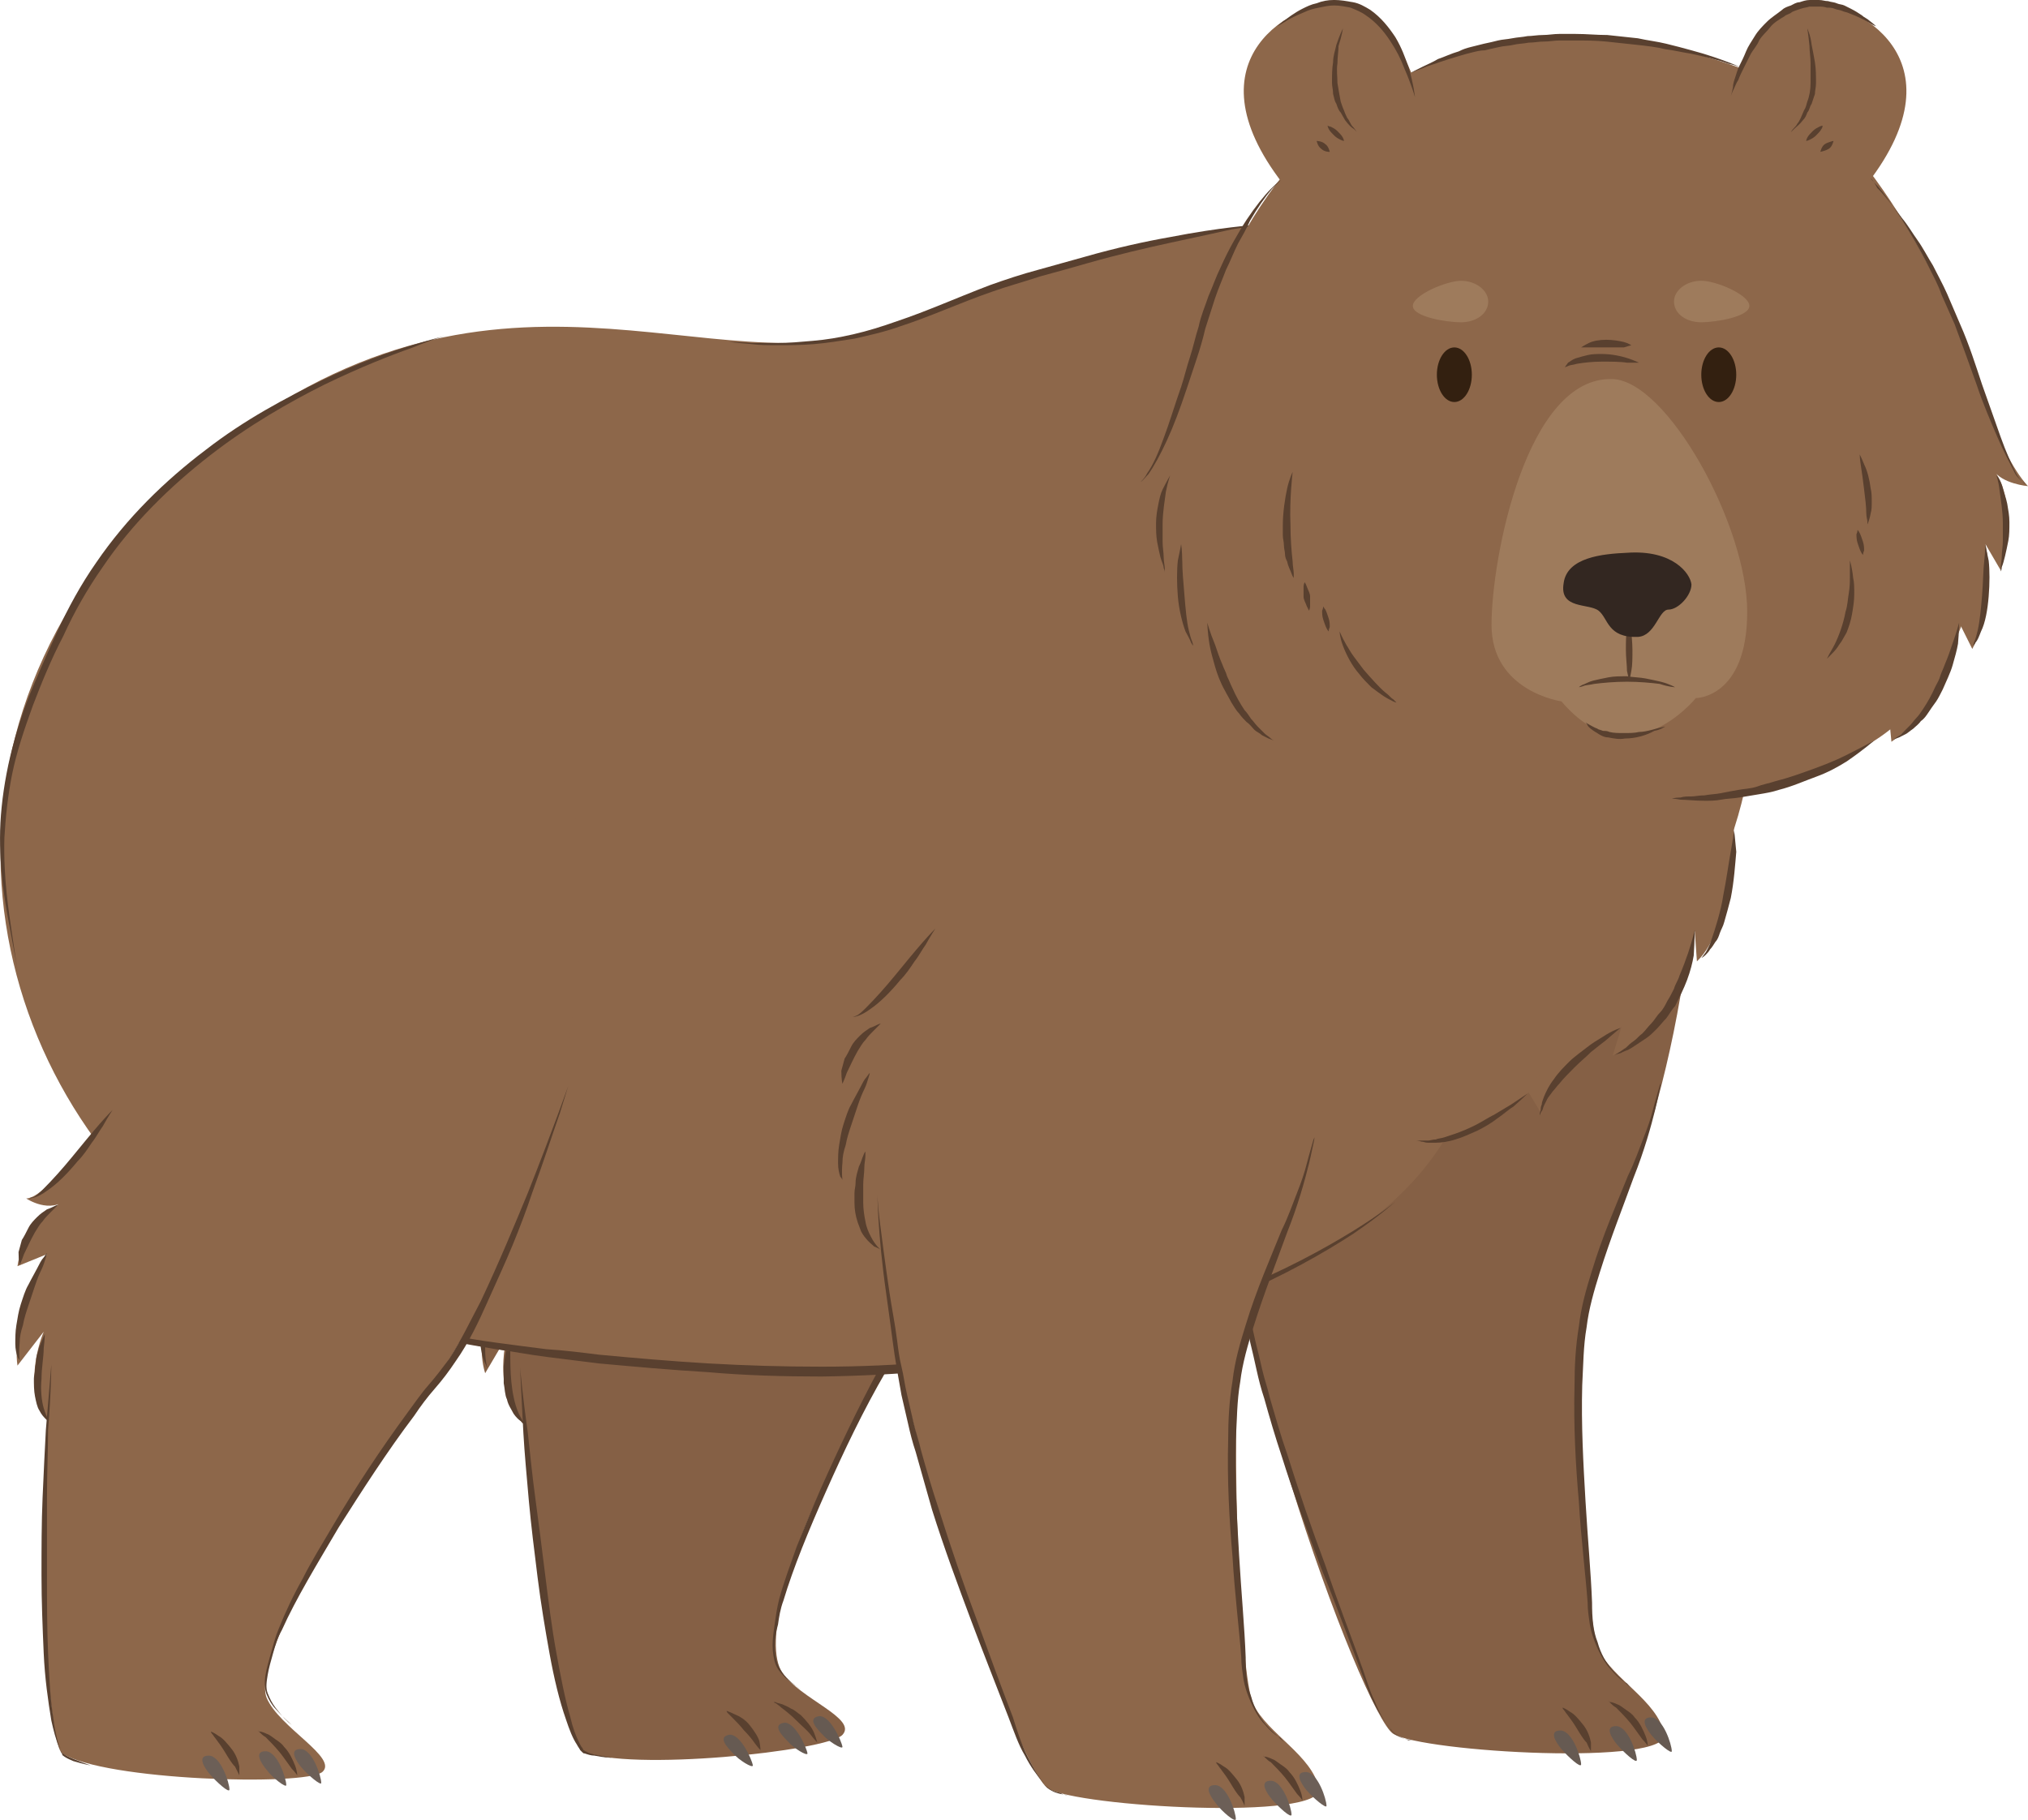 <svg version="1.1" xmlns="http://www.w3.org/2000/svg" xmlns:xlink="http://www.w3.org/1999/xlink" width="87.912" height="78.905" viewBox="0,0,87.912,78.905"><g transform="translate(-196.044,-140.547)"><g data-paper-data="{&quot;isPaintingLayer&quot;:true}" fill-rule="nonzero" stroke="none" stroke-width="1" stroke-linecap="butt" stroke-linejoin="miter" stroke-miterlimit="10" stroke-dasharray="" stroke-dashoffset="0" style="mix-blend-mode: normal"><g><path d="M238.911,180.051c0,0 1.042,10.136 -5.589,21.836c-3.316,5.826 -4.168,10.042 -3.363,11.178c0.758,1.137 3.268,1.989 2.605,2.7c-0.663,0.71 -9.284,1.61 -11.273,0.71c-0.805,-0.379 -3.126,-13.073 -2.51,-18.662c0.616,-5.589 1.516,-7.437 1.089,-11.51c-0.426,-4.074 -2.984,-10.989 -1.516,-14.163c1.468,-3.174 5.731,-8.384 12.978,-5.589c7.247,2.795 7.721,10.752 7.579,13.499z" fill="#856045"/><path d="M228.774,216.144c-0.095,-0.142 -0.284,-0.379 -0.474,-0.568c-0.189,-0.237 -0.379,-0.426 -0.521,-0.568c-0.095,-0.095 -0.142,-0.142 -0.189,-0.189c-0.047,-0.047 -0.047,-0.095 -0.047,-0.095c0,0 0.142,0.047 0.332,0.142c0.237,0.095 0.474,0.237 0.663,0.474c0.189,0.237 0.379,0.521 0.426,0.71c0.047,0.237 0.047,0.379 0.047,0.379c0,0 -0.095,-0.095 -0.237,-0.284z" fill="#59402f"/><path d="M231.19,215.765c-0.142,-0.189 -0.379,-0.379 -0.616,-0.616c-0.237,-0.237 -0.474,-0.426 -0.663,-0.568c-0.095,-0.095 -0.189,-0.142 -0.237,-0.189c-0.047,0 -0.095,-0.047 -0.095,-0.047c0,0 0,0 0.095,0c0.047,0.047 0.142,0.047 0.284,0.095c0.095,0.047 0.237,0.095 0.379,0.189c0.142,0.047 0.284,0.189 0.426,0.284c0.237,0.237 0.474,0.521 0.568,0.758c0.095,0.237 0.142,0.426 0.142,0.426c0,0 -0.142,-0.142 -0.284,-0.332z" fill="#59402f"/><path d="M227.827,216.57c-0.284,-0.284 -0.663,-0.71 -0.189,-0.805c0.474,-0.095 0.995,1.042 1.042,1.326c0,0.142 -0.616,-0.237 -0.853,-0.521z" fill="#665a52"/><path d="M230.195,216.049c-0.284,-0.284 -0.663,-0.71 -0.189,-0.805c0.474,-0.095 0.995,1.042 1.042,1.326c0,0.142 -0.616,-0.237 -0.853,-0.521z" fill="#665a52"/><path d="M231.711,215.765c-0.284,-0.284 -0.663,-0.71 -0.189,-0.805c0.474,-0.095 0.995,1.042 1.042,1.326c0,0.142 -0.663,-0.284 -0.853,-0.521z" fill="#665a52"/><g><path d="M219.348,202.739c-2.179,-1.184 -1.326,-4.263 -1.326,-4.263l-0.947,1.61c-0.568,-1.8 0.616,-4.926 0.616,-4.926l-1.184,0.663c0.047,-2.037 1.8,-3.221 1.8,-3.221c-0.616,0.805 -1.753,0.237 -1.753,0.237c1.042,-0.095 3.552,-5.21 3.552,-5.21" fill="#856045"/><path d="M216.838,192.698c0.095,-0.095 0.237,-0.237 0.379,-0.426c0.332,-0.379 0.71,-0.947 1.042,-1.516c0.332,-0.568 0.663,-1.137 0.947,-1.563c0.284,-0.426 0.474,-0.71 0.474,-0.71c0,0 -0.142,0.284 -0.332,0.758c-0.095,0.189 -0.237,0.474 -0.379,0.758c-0.142,0.284 -0.284,0.568 -0.474,0.853c-0.332,0.568 -0.758,1.137 -1.137,1.468c-0.142,0.189 -0.332,0.284 -0.474,0.379c-0.142,0.095 -0.237,0.095 -0.237,0.095c0,0 0.095,0 0.189,-0.095z" fill="#59402f"/><path d="M216.506,195.255c0.047,-0.142 0.047,-0.332 0.095,-0.521c0.047,-0.189 0.095,-0.379 0.189,-0.568c0.095,-0.189 0.189,-0.379 0.332,-0.521c0.142,-0.142 0.237,-0.284 0.379,-0.379c0.142,-0.095 0.237,-0.142 0.332,-0.189c0.095,-0.047 0.142,-0.047 0.142,-0.047c0,0 -0.047,0.047 -0.095,0.095c-0.095,0.047 -0.142,0.189 -0.237,0.284c-0.095,0.142 -0.189,0.284 -0.284,0.426c-0.095,0.142 -0.142,0.284 -0.237,0.474c-0.189,0.332 -0.284,0.71 -0.379,0.995c-0.095,0.284 -0.142,0.474 -0.142,0.474c0,0 -0.047,-0.237 -0.095,-0.521z" fill="#59402f"/><path d="M217.122,199.755c-0.047,-0.095 -0.142,-0.284 -0.189,-0.521c-0.047,-0.237 -0.095,-0.521 -0.095,-0.805c0,-0.284 0.047,-0.616 0.095,-0.9c0.047,-0.332 0.095,-0.616 0.189,-0.9c0.095,-0.284 0.189,-0.568 0.284,-0.758c0.095,-0.237 0.189,-0.379 0.237,-0.521c0.047,-0.142 0.095,-0.189 0.095,-0.189c0,0 0,0.047 -0.047,0.189c-0.047,0.095 -0.095,0.284 -0.142,0.521c-0.047,0.237 -0.142,0.474 -0.189,0.758c-0.095,0.284 -0.142,0.568 -0.189,0.853c-0.047,0.284 -0.095,0.568 -0.095,0.853c0,0.284 0,0.521 0,0.758c0,0.474 0.095,0.758 0.095,0.758c0,0 -0.047,-0.047 -0.047,-0.095z" fill="#59402f"/><path d="M218.638,202.171c-0.095,-0.047 -0.237,-0.189 -0.332,-0.332c-0.095,-0.189 -0.237,-0.379 -0.284,-0.616c-0.095,-0.189 -0.095,-0.474 -0.142,-0.71c0,-0.142 0,-0.237 0,-0.379c0,-0.142 0,-0.284 0,-0.379c0.047,-0.237 0.047,-0.426 0.095,-0.616c0.047,-0.379 0.142,-0.616 0.142,-0.616c0,0 0.047,0.237 0.047,0.616c0,0.379 0,0.853 0.047,1.326c0.047,0.474 0.142,0.947 0.284,1.279c0.047,0.142 0.142,0.284 0.189,0.379c0.047,0.095 0.095,0.142 0.095,0.142c0,0 -0.095,0 -0.142,-0.095z" fill="#59402f"/></g><path d="M218.922,202.645c0.095,0.853 0.189,1.847 0.332,2.889c0.142,1.042 0.284,2.179 0.426,3.316c0.142,1.137 0.284,2.274 0.474,3.316c0.189,1.042 0.379,2.037 0.616,2.842c0.095,0.426 0.237,0.805 0.379,1.089c0.047,0.095 0.095,0.189 0.142,0.237l0.047,0.095c0.047,0 0.047,0.047 0.095,0.047c0.142,0.095 0.237,0.095 0.379,0.142c0.474,0.095 0.758,0.142 0.758,0.142c0,0 -0.284,0 -0.758,-0.095c-0.142,0 -0.284,-0.047 -0.426,-0.095c-0.047,0 -0.047,0 -0.095,-0.047l-0.095,-0.095c-0.047,-0.095 -0.095,-0.142 -0.142,-0.237c-0.189,-0.284 -0.332,-0.663 -0.474,-1.089c-0.284,-0.805 -0.521,-1.8 -0.71,-2.842c-0.189,-1.042 -0.379,-2.179 -0.521,-3.316c-0.142,-1.137 -0.284,-2.274 -0.379,-3.316c-0.095,-1.089 -0.189,-2.084 -0.237,-2.937c-0.095,-1.705 -0.142,-2.842 -0.142,-2.842c0,0 0.095,1.137 0.332,2.795z" fill="#59402f"/><path d="M239.053,186.208c-0.142,0.853 -0.379,2.084 -0.71,3.552c-0.142,0.758 -0.332,1.516 -0.568,2.368c-0.237,0.853 -0.474,1.705 -0.758,2.605c-0.284,0.9 -0.616,1.8 -1.042,2.7c-0.237,0.426 -0.521,0.853 -0.758,1.279c-0.284,0.426 -0.521,0.853 -0.758,1.279c-0.995,1.705 -1.847,3.505 -2.605,5.21c-0.758,1.705 -1.421,3.316 -1.847,4.737c-0.142,0.379 -0.189,0.71 -0.237,1.042c-0.095,0.332 -0.142,0.663 -0.142,0.947c0,0.284 0.047,0.568 0.142,0.805c0.095,0.237 0.237,0.426 0.379,0.568c0.284,0.284 0.568,0.474 0.758,0.616c0.189,0.142 0.284,0.189 0.284,0.189c0,0 -0.095,-0.047 -0.284,-0.189c-0.189,-0.142 -0.474,-0.332 -0.805,-0.616c-0.142,-0.142 -0.332,-0.332 -0.426,-0.568c-0.095,-0.237 -0.142,-0.568 -0.142,-0.853c0,-0.284 0.047,-0.616 0.095,-0.947c0.047,-0.332 0.095,-0.663 0.189,-1.042c0.189,-0.71 0.474,-1.468 0.758,-2.274c0.332,-0.805 0.663,-1.658 1.042,-2.51c0.758,-1.705 1.61,-3.505 2.558,-5.258c0.237,-0.426 0.521,-0.853 0.758,-1.279c0.284,-0.426 0.521,-0.853 0.758,-1.279c0.426,-0.853 0.758,-1.8 1.042,-2.653c0.568,-1.753 0.995,-3.41 1.374,-4.879c0.71,-2.889 1.089,-4.831 1.089,-4.831c0,0 -0.095,0.474 -0.142,1.279z" fill="#59402f"/></g><g><g fill="#856045"><path d="M269.178,181.898c-1.421,9.994 -4.121,12.552 -4.452,15.394c-0.332,2.842 0,13.499 0.616,14.778c0.616,1.279 2.558,2.226 2.842,3.647c0.332,1.421 -10.468,0.805 -11.747,0c-1.279,-0.805 -8.1,-18.757 -7.626,-28.941c2.274,-20.604 21.788,-14.873 20.368,-4.879z"/><path d="M249.331,192.508c-1.989,-1.468 -0.71,-4.405 -0.71,-4.405l-1.137,1.468c-0.284,-1.895 1.279,-4.831 1.279,-4.831l-1.279,0.521c0.284,-1.989 2.179,-2.937 2.179,-2.937c-0.758,0.71 -1.8,0 -1.8,0c1.089,0 4.216,-4.737 4.216,-4.737"/></g><path d="M248.1,182.23c0.142,-0.047 0.284,-0.189 0.474,-0.379c0.379,-0.379 0.805,-0.853 1.232,-1.374c0.426,-0.521 0.853,-1.042 1.184,-1.421c0.332,-0.379 0.568,-0.616 0.568,-0.616c0,0 -0.189,0.284 -0.426,0.71c-0.142,0.189 -0.284,0.474 -0.474,0.71c-0.189,0.284 -0.379,0.568 -0.616,0.805c-0.426,0.521 -0.9,0.995 -1.326,1.279c-0.189,0.142 -0.379,0.237 -0.521,0.284c-0.142,0.047 -0.237,0.047 -0.237,0.047c0,0 0.095,0 0.142,-0.047z" fill="#59402f"/><path d="M247.484,184.598c0.047,-0.189 0.095,-0.332 0.142,-0.521c0.095,-0.142 0.189,-0.332 0.284,-0.521c0.095,-0.189 0.237,-0.332 0.379,-0.474c0.142,-0.142 0.284,-0.237 0.426,-0.332c0.142,-0.047 0.237,-0.095 0.332,-0.142c0.095,-0.047 0.142,-0.047 0.142,-0.047c0,0 -0.047,0.047 -0.095,0.095c-0.047,0.047 -0.142,0.142 -0.237,0.237c-0.095,0.095 -0.237,0.237 -0.332,0.379c-0.142,0.142 -0.237,0.332 -0.332,0.474c-0.189,0.332 -0.332,0.663 -0.474,0.947c-0.095,0.284 -0.189,0.474 -0.189,0.474c0,0 0,-0.189 -0.047,-0.568z" fill="#59402f"/><path d="M247.437,189.193c-0.047,-0.142 -0.095,-0.332 -0.095,-0.568c0,-0.237 0,-0.521 0.047,-0.805c0.047,-0.284 0.095,-0.616 0.189,-0.9c0.095,-0.284 0.189,-0.616 0.332,-0.853c0.142,-0.284 0.284,-0.521 0.379,-0.71c0.095,-0.189 0.189,-0.379 0.284,-0.474c0.095,-0.142 0.142,-0.189 0.142,-0.189c0,0 0,0.047 -0.047,0.189c-0.047,0.142 -0.095,0.332 -0.189,0.521c-0.095,0.189 -0.189,0.426 -0.284,0.71c-0.095,0.284 -0.189,0.568 -0.284,0.853c-0.095,0.284 -0.189,0.568 -0.237,0.853c-0.095,0.284 -0.142,0.521 -0.142,0.758c-0.047,0.474 0,0.758 0,0.758c0,0 -0.047,-0.095 -0.095,-0.142z" fill="#59402f"/><path d="M257.099,216.002c-0.189,-0.095 -0.521,-0.142 -0.758,-0.474c-0.284,-0.332 -0.521,-0.71 -0.758,-1.184c-0.237,-0.474 -0.426,-1.042 -0.663,-1.658c-0.474,-1.232 -0.995,-2.653 -1.61,-4.168c-0.568,-1.516 -1.184,-3.174 -1.705,-4.831c-0.284,-0.853 -0.521,-1.658 -0.758,-2.51c-0.142,-0.426 -0.237,-0.805 -0.332,-1.232c-0.095,-0.426 -0.189,-0.853 -0.284,-1.232c-0.142,-0.805 -0.284,-1.563 -0.379,-2.321c-0.095,-0.758 -0.189,-1.421 -0.284,-2.084c-0.189,-1.279 -0.284,-2.368 -0.332,-3.126c-0.047,-0.758 -0.047,-1.184 -0.047,-1.184c0,0 0,0.426 0.095,1.184c0.095,0.758 0.237,1.847 0.426,3.126c0.095,0.663 0.237,1.326 0.332,2.084c0.095,0.758 0.237,1.516 0.426,2.321c0.095,0.379 0.189,0.758 0.284,1.184c0.095,0.426 0.237,0.805 0.332,1.232c0.237,0.805 0.474,1.658 0.758,2.463c0.521,1.658 1.089,3.316 1.658,4.831c0.521,1.563 1.089,2.984 1.516,4.216c0.237,0.616 0.379,1.184 0.616,1.658c0.189,0.474 0.426,0.9 0.663,1.184c0.189,0.332 0.521,0.426 0.71,0.474c0.189,0.047 0.284,0.047 0.284,0.047c0,0 -0.142,0 -0.189,0z" fill="#59402f"/><path d="M248.952,192.224c-0.095,-0.095 -0.237,-0.189 -0.379,-0.379c-0.047,-0.047 -0.142,-0.189 -0.189,-0.284c-0.047,-0.142 -0.095,-0.237 -0.142,-0.379c-0.095,-0.284 -0.142,-0.568 -0.142,-0.853c0,-0.142 0,-0.284 0,-0.426c0,-0.142 0.047,-0.284 0.047,-0.426c0,-0.284 0.095,-0.521 0.142,-0.71c0.095,-0.189 0.142,-0.379 0.189,-0.474c0.047,-0.142 0.095,-0.189 0.095,-0.189c0,0 0,0.047 0,0.189c0,0.142 -0.047,0.332 -0.047,0.521c0,0.237 -0.047,0.474 -0.047,0.71c0,0.095 0,0.237 0,0.379c0,0.142 0,0.284 0,0.426c0,0.284 0.047,0.568 0.095,0.805c0.047,0.284 0.142,0.474 0.237,0.663c0.189,0.379 0.426,0.568 0.426,0.568c0,0 -0.095,-0.047 -0.284,-0.142z" fill="#59402f"/><path d="M264.82,216.097c-0.142,-0.142 -0.284,-0.379 -0.426,-0.616c-0.142,-0.237 -0.284,-0.426 -0.426,-0.616c-0.047,-0.047 -0.095,-0.142 -0.142,-0.189c-0.047,-0.047 -0.047,-0.095 -0.047,-0.095c0,0 0.142,0.047 0.332,0.189c0.189,0.095 0.379,0.332 0.568,0.568c0.189,0.237 0.284,0.521 0.332,0.758c0,0.237 0,0.379 0,0.379c0,0 -0.095,-0.142 -0.189,-0.379z" fill="#59402f"/><path d="M267.236,215.955c-0.142,-0.189 -0.332,-0.474 -0.521,-0.71c-0.237,-0.284 -0.426,-0.474 -0.616,-0.663c-0.095,-0.047 -0.189,-0.142 -0.237,-0.189c-0.047,-0.047 -0.095,-0.095 -0.095,-0.095c0,0 0,0.047 0.095,0.047c0.047,0 0.189,0.047 0.284,0.095c0.142,0.047 0.237,0.142 0.379,0.237c0.142,0.095 0.284,0.189 0.379,0.332c0.237,0.237 0.379,0.568 0.474,0.805c0.095,0.237 0.095,0.426 0.095,0.426c0,0 -0.095,-0.142 -0.237,-0.284z" fill="#59402f"/><path d="M266.572,213.539c-0.189,-0.095 -0.426,-0.284 -0.663,-0.568c-0.284,-0.284 -0.521,-0.71 -0.71,-1.184c-0.095,-0.237 -0.189,-0.521 -0.237,-0.805c-0.047,-0.332 -0.095,-0.616 -0.095,-0.947c-0.095,-1.279 -0.284,-2.747 -0.379,-4.358c-0.142,-1.61 -0.237,-3.363 -0.189,-5.068c0,-0.853 0.047,-1.705 0.189,-2.558c0.095,-0.853 0.332,-1.658 0.568,-2.416c0.474,-1.563 1.089,-2.937 1.563,-4.121c0.284,-0.568 0.474,-1.137 0.663,-1.61c0.189,-0.474 0.332,-0.9 0.426,-1.279c0.095,-0.379 0.189,-0.663 0.237,-0.853c0.047,-0.189 0.095,-0.284 0.095,-0.284c0,0 0,0.095 -0.047,0.284c-0.047,0.189 -0.095,0.474 -0.189,0.853c-0.189,0.758 -0.474,1.8 -0.947,2.984c-0.426,1.184 -0.995,2.605 -1.468,4.121c-0.237,0.758 -0.474,1.563 -0.568,2.368c-0.142,0.805 -0.142,1.658 -0.189,2.51c-0.047,1.705 0.047,3.41 0.142,5.021c0.095,1.61 0.237,3.126 0.284,4.405c0,0.663 0.047,1.232 0.237,1.705c0.142,0.521 0.379,0.9 0.616,1.184c0.237,0.284 0.474,0.474 0.616,0.616c0.142,0.142 0.237,0.189 0.237,0.189c0,0 -0.095,-0.047 -0.189,-0.189z" fill="#59402f"/><path d="M263.731,216.381c-0.237,-0.284 -0.568,-0.805 -0.047,-0.805c0.521,0 0.9,1.184 0.9,1.468c0,0.189 -0.568,-0.332 -0.853,-0.663z" fill="#665a52"/><path d="M266.146,216.191c-0.237,-0.284 -0.568,-0.805 -0.047,-0.805c0.521,0 0.9,1.184 0.9,1.468c0,0.189 -0.568,-0.332 -0.853,-0.663z" fill="#665a52"/><path d="M267.662,215.812c-0.237,-0.284 -0.568,-0.805 -0.047,-0.805c0.521,0 0.9,1.184 0.9,1.468c0,0.142 -0.568,-0.332 -0.853,-0.663z" fill="#665a52"/></g><g><path d="M271.214,176.119c0,0 0,4.595 -1.61,6.11l-0.095,-1.326c0,0 -0.474,4.168 -3.552,5.4l0.379,-1.232c0,0 -3.505,2.179 -3.458,3.789l-0.568,-0.947c0,0 -3.221,2.747 -4.642,1.8" fill="#8d674a"/><g><path d="M272.114,171.43c-0.568,12.931 -13.026,17.762 -13.026,17.762c-6.679,13.452 -44.335,13.405 -54.992,4.879c-9.521,-7.626 -12.078,-23.209 0.663,-33.63c12.742,-10.421 22.12,-2.842 29.888,-5.731c5.352,-1.989 16.578,-6.442 25.104,-3.789" fill="#8d674a"/><path d="M271.309,177.493c-0.047,0.521 -0.095,1.279 -0.237,1.989c-0.095,0.379 -0.189,0.71 -0.284,1.042c-0.047,0.189 -0.142,0.332 -0.189,0.474c-0.047,0.142 -0.095,0.284 -0.189,0.379c-0.095,0.142 -0.142,0.237 -0.237,0.332c-0.047,0.095 -0.142,0.189 -0.189,0.237c-0.095,0.095 -0.189,0.142 -0.189,0.142c0,0 0.047,-0.047 0.142,-0.189c0.047,-0.047 0.095,-0.142 0.142,-0.237c0.047,-0.095 0.095,-0.189 0.142,-0.332c0.047,-0.142 0.095,-0.284 0.142,-0.426c0.047,-0.142 0.095,-0.332 0.142,-0.474c0.095,-0.332 0.189,-0.71 0.237,-1.042c0.142,-0.71 0.237,-1.421 0.332,-1.942c0.095,-0.521 0.142,-0.9 0.142,-0.9c0,0 0.047,0.379 0.095,0.947z" fill="#59402f"/><path d="M269.462,181.993c-0.047,0.284 -0.142,0.663 -0.284,1.042c-0.142,0.379 -0.332,0.758 -0.521,1.137c-0.142,0.142 -0.237,0.332 -0.379,0.521c-0.142,0.142 -0.284,0.332 -0.426,0.474c-0.142,0.142 -0.284,0.284 -0.426,0.379c-0.142,0.095 -0.284,0.189 -0.426,0.284c-0.142,0.095 -0.284,0.189 -0.379,0.237c-0.142,0.047 -0.237,0.095 -0.332,0.142c-0.189,0.047 -0.284,0.095 -0.284,0.095c0,0 0.095,-0.047 0.237,-0.142c0.095,-0.047 0.189,-0.142 0.284,-0.189c0.095,-0.095 0.189,-0.189 0.332,-0.284c0.142,-0.095 0.237,-0.237 0.379,-0.332c0.142,-0.142 0.237,-0.284 0.379,-0.426c0.142,-0.142 0.237,-0.332 0.379,-0.474c0.142,-0.142 0.237,-0.332 0.332,-0.521c0.095,-0.142 0.189,-0.332 0.284,-0.521c0.047,-0.189 0.189,-0.379 0.237,-0.568c0.142,-0.332 0.284,-0.71 0.379,-0.995c0.189,-0.568 0.284,-0.995 0.284,-0.995c0,0 0,0.426 -0.047,1.137z" fill="#59402f"/><path d="M265.673,185.64c-0.189,0.142 -0.426,0.332 -0.663,0.521c-0.237,0.237 -0.474,0.426 -0.71,0.663c-0.237,0.237 -0.474,0.474 -0.663,0.71c-0.095,0.095 -0.189,0.237 -0.284,0.332c-0.095,0.142 -0.189,0.237 -0.237,0.332c-0.047,0.095 -0.095,0.189 -0.142,0.284c-0.047,0.095 -0.047,0.189 -0.095,0.237c-0.047,0.095 -0.095,0.189 -0.095,0.189c0,0 0,-0.095 0.047,-0.237c0,-0.047 0,-0.142 0.047,-0.237c0,-0.095 0.047,-0.189 0.095,-0.332c0.095,-0.237 0.237,-0.521 0.426,-0.758c0.189,-0.284 0.426,-0.521 0.663,-0.758c0.237,-0.237 0.521,-0.426 0.758,-0.616c0.237,-0.189 0.474,-0.332 0.71,-0.474c0.426,-0.284 0.758,-0.379 0.758,-0.379c0,0 -0.237,0.189 -0.616,0.521z" fill="#59402f"/><path d="M261.646,188.529c-0.237,0.142 -0.426,0.332 -0.71,0.521c-0.237,0.189 -0.568,0.379 -0.853,0.521c-0.332,0.142 -0.616,0.284 -0.947,0.379c-0.284,0.095 -0.616,0.142 -0.853,0.142c-0.095,0 -0.237,0 -0.332,0c-0.142,0 -0.189,-0.047 -0.284,-0.047c-0.142,-0.047 -0.237,-0.047 -0.237,-0.047c0,0 0.095,0 0.237,0c0.095,0 0.189,0 0.284,0c0.095,0 0.189,-0.047 0.332,-0.047c0.095,-0.047 0.237,-0.047 0.379,-0.095c0.142,-0.047 0.284,-0.095 0.426,-0.142c0.284,-0.095 0.616,-0.237 0.9,-0.379c0.284,-0.142 0.568,-0.332 0.853,-0.474c0.237,-0.142 0.474,-0.284 0.71,-0.426c0.426,-0.284 0.71,-0.474 0.71,-0.474c0,0 -0.237,0.237 -0.616,0.568z" fill="#59402f"/><path d="M249.426,150.494c-0.616,0.142 -1.516,0.332 -2.605,0.568c-1.089,0.237 -2.321,0.521 -3.647,0.9c-0.663,0.189 -1.326,0.379 -2.037,0.568c-0.71,0.237 -1.421,0.426 -2.084,0.663c-1.374,0.474 -2.7,1.089 -4.026,1.516c-0.663,0.237 -1.326,0.379 -1.942,0.521c-0.616,0.095 -1.184,0.189 -1.753,0.237c-0.568,0.047 -1.089,0.047 -1.516,0.047c-0.474,0 -0.853,0 -1.184,-0.047c-0.616,-0.047 -0.995,-0.095 -0.995,-0.095c0,0 0.332,0 0.995,0.047c0.284,0 0.71,0 1.137,0c0.474,0 0.947,-0.047 1.516,-0.095c0.568,-0.047 1.137,-0.142 1.753,-0.284c0.616,-0.142 1.232,-0.332 1.895,-0.568c1.279,-0.426 2.653,-1.042 4.026,-1.563c0.663,-0.237 1.374,-0.474 2.084,-0.663c0.663,-0.189 1.374,-0.379 2.037,-0.568c1.326,-0.379 2.605,-0.663 3.695,-0.853c2.179,-0.426 3.647,-0.521 3.647,-0.521c0,0 -0.332,0.095 -0.995,0.189z" fill="#59402f"/><path d="M213.949,155.61c-0.947,0.332 -2.274,0.853 -3.837,1.61c-1.516,0.758 -3.268,1.753 -4.973,3.079c-1.705,1.326 -3.363,2.937 -4.642,4.831c-0.663,0.947 -1.232,1.942 -1.705,2.984c-0.521,0.995 -0.947,2.037 -1.326,3.031c-0.379,1.042 -0.71,2.037 -0.9,2.984c-0.189,0.947 -0.284,1.895 -0.332,2.747c-0.047,1.753 0.189,3.174 0.332,4.168c0.142,0.995 0.237,1.563 0.237,1.563c0,0 -0.095,-0.568 -0.284,-1.563c-0.189,-0.995 -0.474,-2.416 -0.474,-4.168c0,-0.853 0.095,-1.8 0.284,-2.795c0.189,-0.995 0.474,-1.989 0.853,-3.031c0.379,-0.995 0.853,-2.037 1.326,-3.079c0.474,-1.042 1.042,-2.084 1.705,-3.031c1.326,-1.942 2.984,-3.552 4.737,-4.879c1.705,-1.326 3.505,-2.274 5.068,-3.031c1.563,-0.758 2.937,-1.232 3.884,-1.516c0.947,-0.284 1.516,-0.426 1.516,-0.426c0,0 -0.568,0.142 -1.468,0.521z" fill="#59402f"/><path d="M254.731,194.024c-1.232,0.805 -3.031,1.847 -5.305,2.795c-2.274,0.995 -5.068,1.847 -8.1,2.463c-3.031,0.616 -6.347,0.9 -9.663,0.947c-1.658,0 -3.316,-0.047 -4.926,-0.189c-1.61,-0.095 -3.174,-0.237 -4.737,-0.379c-0.758,-0.095 -1.516,-0.189 -2.274,-0.284c-0.758,-0.095 -1.468,-0.237 -2.179,-0.332c-1.421,-0.237 -2.747,-0.474 -3.931,-0.758c-1.232,-0.284 -2.321,-0.568 -3.268,-0.9c-0.474,-0.142 -0.9,-0.332 -1.326,-0.474c-0.379,-0.189 -0.758,-0.332 -1.089,-0.474c-0.663,-0.284 -1.137,-0.616 -1.468,-0.805c-0.332,-0.237 -0.474,-0.379 -0.474,-0.379c0,0 0.142,0.142 0.474,0.332c0.332,0.189 0.805,0.474 1.468,0.758c0.332,0.142 0.71,0.284 1.089,0.426c0.426,0.142 0.853,0.284 1.326,0.426c0.947,0.284 2.084,0.568 3.268,0.853c1.232,0.237 2.51,0.521 3.931,0.71c0.71,0.095 1.421,0.189 2.179,0.284c0.758,0.047 1.516,0.142 2.274,0.237c1.516,0.142 3.126,0.284 4.737,0.379c1.658,0.095 3.268,0.142 4.926,0.142c3.316,0 6.584,-0.284 9.615,-0.9c3.031,-0.568 5.826,-1.374 8.1,-2.321c2.274,-0.9 4.074,-1.895 5.305,-2.653c1.232,-0.758 1.847,-1.279 1.847,-1.279c0,0 -0.616,0.568 -1.8,1.374z" fill="#59402f"/></g></g><g><g fill="#8d674a"><path d="M254.21,184.266c-1.421,9.994 -4.121,12.552 -4.452,15.394c-0.332,2.842 0,13.499 0.616,14.778c0.616,1.279 2.558,2.226 2.842,3.647c0.284,1.421 -10.468,0.805 -11.747,0c-1.279,-0.805 -8.1,-18.757 -7.626,-28.941c2.226,-20.604 21.788,-14.873 20.368,-4.879z"/><path d="M234.316,194.877c-1.989,-1.468 -0.71,-4.405 -0.71,-4.405l-1.137,1.468c-0.284,-1.895 1.279,-4.831 1.279,-4.831l-1.279,0.521c0.284,-1.989 2.179,-2.937 2.179,-2.937c-0.758,0.71 -1.8,0 -1.8,0c1.089,0 4.216,-4.737 4.216,-4.737"/></g><path d="M233.132,184.598c0.142,-0.047 0.284,-0.189 0.474,-0.379c0.379,-0.379 0.805,-0.853 1.232,-1.374c0.426,-0.521 0.853,-1.042 1.184,-1.421c0.332,-0.379 0.568,-0.616 0.568,-0.616c0,0 -0.189,0.284 -0.426,0.71c-0.142,0.189 -0.284,0.474 -0.474,0.71c-0.189,0.284 -0.379,0.568 -0.616,0.805c-0.426,0.521 -0.9,0.995 -1.326,1.279c-0.189,0.142 -0.379,0.237 -0.521,0.284c-0.142,0.047 -0.237,0.047 -0.237,0.047c0,0 0.047,0 0.142,-0.047z" fill="#59402f"/><path d="M232.516,186.966c0.047,-0.189 0.095,-0.332 0.142,-0.521c0.095,-0.142 0.189,-0.332 0.284,-0.521c0.095,-0.189 0.237,-0.332 0.379,-0.474c0.142,-0.142 0.284,-0.237 0.426,-0.332c0.142,-0.047 0.237,-0.095 0.332,-0.142c0.095,-0.047 0.142,-0.047 0.142,-0.047c0,0 -0.047,0.047 -0.095,0.095c-0.047,0.047 -0.142,0.142 -0.237,0.237c-0.095,0.095 -0.237,0.237 -0.332,0.379c-0.142,0.142 -0.237,0.332 -0.332,0.474c-0.189,0.332 -0.332,0.663 -0.474,0.947c-0.095,0.284 -0.189,0.474 -0.189,0.474c0,0 -0.047,-0.189 -0.047,-0.568z" fill="#59402f"/><path d="M232.469,191.561c-0.047,-0.142 -0.095,-0.332 -0.095,-0.568c0,-0.237 0,-0.521 0.047,-0.805c0.047,-0.284 0.095,-0.616 0.189,-0.9c0.095,-0.284 0.189,-0.616 0.332,-0.853c0.142,-0.284 0.284,-0.521 0.379,-0.71c0.095,-0.189 0.189,-0.379 0.284,-0.474c0.095,-0.142 0.142,-0.189 0.142,-0.189c0,0 0,0.047 -0.047,0.189c-0.047,0.142 -0.095,0.332 -0.189,0.521c-0.095,0.189 -0.189,0.426 -0.284,0.71c-0.095,0.284 -0.189,0.568 -0.284,0.853c-0.095,0.284 -0.189,0.568 -0.237,0.853c-0.095,0.284 -0.142,0.521 -0.142,0.758c-0.047,0.474 0,0.758 0,0.758c0,0 -0.047,-0.095 -0.095,-0.142z" fill="#59402f"/><path d="M241.989,218.275c-0.237,-0.047 -0.521,-0.142 -0.758,-0.474c-0.237,-0.284 -0.521,-0.663 -0.758,-1.137c-0.284,-0.474 -0.474,-1.042 -0.71,-1.658c-0.474,-1.232 -1.042,-2.653 -1.61,-4.168c-0.568,-1.516 -1.184,-3.174 -1.705,-4.831c-0.237,-0.853 -0.474,-1.658 -0.71,-2.51c-0.142,-0.426 -0.237,-0.805 -0.332,-1.232c-0.095,-0.426 -0.189,-0.805 -0.284,-1.232c-0.142,-0.805 -0.284,-1.563 -0.379,-2.321c-0.095,-0.71 -0.189,-1.421 -0.284,-2.084c-0.189,-1.326 -0.284,-2.416 -0.332,-3.174c-0.047,-0.758 -0.047,-1.184 -0.047,-1.184c0,0 0,0.426 0.095,1.184c0.095,0.758 0.237,1.847 0.426,3.126c0.095,0.663 0.237,1.326 0.332,2.084c0.047,0.379 0.095,0.758 0.189,1.137c0.095,0.379 0.142,0.805 0.237,1.184c0.095,0.426 0.189,0.805 0.284,1.232c0.095,0.426 0.237,0.805 0.332,1.232c0.237,0.853 0.474,1.658 0.758,2.51c0.521,1.658 1.089,3.316 1.658,4.831c0.568,1.563 1.089,2.984 1.563,4.216c0.189,0.616 0.379,1.184 0.616,1.658c0.237,0.474 0.474,0.9 0.71,1.184c0.189,0.332 0.521,0.426 0.71,0.474c0.237,0.047 0.332,0.047 0.332,0.047c0,0 -0.095,0.047 -0.332,-0.095z" fill="#59402f"/><path d="M233.937,194.592c-0.095,-0.095 -0.237,-0.189 -0.379,-0.379c-0.047,-0.047 -0.142,-0.189 -0.189,-0.284c-0.047,-0.142 -0.095,-0.237 -0.142,-0.379c-0.095,-0.284 -0.142,-0.568 -0.142,-0.853c0,-0.142 0,-0.284 0,-0.426c0,-0.142 0.047,-0.284 0.047,-0.426c0,-0.284 0.095,-0.521 0.142,-0.71c0.095,-0.189 0.142,-0.379 0.189,-0.474c0.047,-0.142 0.095,-0.189 0.095,-0.189c0,0 0,0.047 0,0.189c0,0.142 -0.047,0.332 -0.047,0.521c0,0.237 -0.047,0.474 -0.047,0.71c0,0.095 0,0.237 0,0.379c0,0.142 0,0.284 0,0.426c0,0.284 0.047,0.568 0.095,0.805c0.047,0.284 0.142,0.474 0.237,0.663c0.189,0.379 0.426,0.568 0.426,0.568c0,0 -0.047,-0.047 -0.284,-0.142z" fill="#59402f"/><path d="M249.805,218.465c-0.142,-0.142 -0.284,-0.379 -0.426,-0.616c-0.142,-0.237 -0.284,-0.426 -0.426,-0.616c-0.047,-0.047 -0.095,-0.142 -0.142,-0.189c-0.047,-0.047 -0.047,-0.095 -0.047,-0.095c0,0 0.142,0.047 0.332,0.189c0.189,0.095 0.379,0.332 0.568,0.568c0.189,0.237 0.284,0.521 0.332,0.758c0,0.237 0,0.379 0,0.379c0,0 -0.047,-0.142 -0.189,-0.379z" fill="#59402f"/><path d="M252.268,218.323c-0.142,-0.189 -0.332,-0.474 -0.521,-0.71c-0.237,-0.284 -0.426,-0.474 -0.616,-0.663c-0.095,-0.047 -0.189,-0.142 -0.237,-0.189c-0.047,-0.047 -0.095,-0.095 -0.095,-0.095c0,0 0,0.047 0.095,0.047c0.047,0 0.189,0.047 0.284,0.095c0.142,0.047 0.237,0.142 0.379,0.237c0.142,0.095 0.284,0.189 0.379,0.332c0.237,0.237 0.379,0.568 0.474,0.805c0.095,0.237 0.095,0.426 0.095,0.426c0,0 -0.095,-0.142 -0.237,-0.284z" fill="#59402f"/><path d="M251.557,215.907c-0.189,-0.095 -0.426,-0.284 -0.663,-0.568c-0.284,-0.284 -0.521,-0.71 -0.71,-1.184c-0.095,-0.237 -0.189,-0.521 -0.237,-0.805c-0.047,-0.332 -0.095,-0.616 -0.095,-0.947c-0.095,-1.279 -0.284,-2.747 -0.379,-4.358c-0.142,-1.61 -0.237,-3.363 -0.189,-5.068c0,-0.853 0.047,-1.705 0.189,-2.558c0.095,-0.853 0.332,-1.658 0.568,-2.416c0.474,-1.563 1.089,-2.937 1.563,-4.121c0.284,-0.568 0.474,-1.137 0.663,-1.61c0.189,-0.474 0.332,-0.9 0.426,-1.279c0.095,-0.379 0.189,-0.663 0.237,-0.853c0.047,-0.189 0.095,-0.284 0.095,-0.284c0,0 0,0.095 -0.047,0.284c-0.047,0.189 -0.095,0.474 -0.189,0.853c-0.189,0.758 -0.474,1.8 -0.947,2.984c-0.426,1.184 -0.995,2.605 -1.468,4.121c-0.237,0.758 -0.474,1.563 -0.568,2.368c-0.142,0.805 -0.142,1.658 -0.189,2.51c-0.047,1.705 0.047,3.41 0.142,5.021c0.095,1.61 0.237,3.126 0.284,4.405c0,0.663 0.047,1.232 0.237,1.705c0.142,0.521 0.379,0.9 0.616,1.184c0.237,0.284 0.474,0.474 0.616,0.616c0.142,0.142 0.237,0.189 0.237,0.189c0,0 -0.095,-0.047 -0.189,-0.189z" fill="#59402f"/><path d="M248.763,218.749c-0.237,-0.284 -0.568,-0.805 -0.047,-0.805c0.521,0 0.9,1.184 0.9,1.468c0,0.189 -0.616,-0.332 -0.853,-0.663z" fill="#6c5f57"/><path d="M251.178,218.56c-0.237,-0.284 -0.568,-0.805 -0.047,-0.805c0.521,0 0.9,1.184 0.9,1.468c0,0.189 -0.568,-0.332 -0.853,-0.663z" fill="#6c5f57"/><path d="M252.694,218.181c-0.237,-0.284 -0.568,-0.805 -0.047,-0.805c0.521,0 0.9,1.184 0.9,1.468c0,0.142 -0.568,-0.332 -0.853,-0.663z" fill="#6c5f57"/></g><g><path d="M221.053,182.798c0,0 -0.379,10.8 -8.289,20.604c-1.421,1.753 -2.368,3.552 -3.174,5.021c-1.61,2.984 -2.274,5.021 -1.989,5.731c0.521,1.279 3.126,2.605 2.416,3.221c-0.758,0.616 -9.426,0.379 -11.273,-0.805c-0.758,-0.474 -1.374,-13.357 0,-18.804c1.374,-5.447 2.463,-7.2 2.605,-11.273c0.142,-4.074 -1.468,-11.273 0.379,-14.257c1.847,-2.984 6.821,-7.531 13.641,-3.837c6.821,3.742 6.205,11.652 5.684,14.399z" fill="#8d674a"/><path d="M206.228,217.139c-0.142,-0.142 -0.284,-0.379 -0.426,-0.616c-0.142,-0.237 -0.284,-0.426 -0.426,-0.616c-0.047,-0.047 -0.095,-0.142 -0.142,-0.189c-0.047,-0.047 -0.047,-0.095 -0.047,-0.095c0,0 0.142,0.047 0.332,0.189c0.189,0.095 0.379,0.332 0.568,0.568c0.189,0.237 0.284,0.521 0.332,0.758c0,0.237 0,0.379 0,0.379c0,0 -0.047,-0.095 -0.189,-0.379z" fill="#59402f"/><path d="M208.691,217.233c-0.142,-0.189 -0.332,-0.474 -0.521,-0.71c-0.237,-0.284 -0.426,-0.474 -0.616,-0.663c-0.095,-0.047 -0.189,-0.142 -0.237,-0.189c-0.047,-0.047 -0.095,-0.095 -0.095,-0.095c0,0 0,0.047 0.095,0.047c0.047,0 0.189,0.047 0.284,0.095c0.142,0.047 0.237,0.142 0.379,0.237c0.142,0.095 0.284,0.189 0.379,0.332c0.237,0.237 0.379,0.568 0.474,0.805c0.095,0.237 0.095,0.426 0.095,0.426c0,0 -0.095,-0.142 -0.237,-0.284z" fill="#59402f"/><path d="M205.138,217.47c-0.237,-0.284 -0.568,-0.805 -0.047,-0.805c0.521,0 0.9,1.184 0.9,1.468c0,0.189 -0.568,-0.332 -0.853,-0.663z" fill="#6c5f57"/><path d="M207.601,217.281c-0.237,-0.284 -0.568,-0.805 -0.047,-0.805c0.521,0 0.9,1.184 0.9,1.468c0,0.142 -0.616,-0.332 -0.853,-0.663z" fill="#6c5f57"/><path d="M209.117,217.186c-0.237,-0.284 -0.568,-0.805 -0.047,-0.805c0.521,0 0.9,1.184 0.9,1.468c0,0.142 -0.568,-0.332 -0.853,-0.663z" fill="#6c5f57"/><g><path d="M198.649,202.692c-1.989,-1.468 -0.71,-4.405 -0.71,-4.405l-1.137,1.468c-0.284,-1.895 1.279,-4.831 1.279,-4.831l-1.279,0.521c0.284,-1.989 2.179,-2.937 2.179,-2.937c-0.758,0.71 -1.8,0 -1.8,0c1.089,0 4.216,-4.737 4.216,-4.737" fill="#8d674a"/><path d="M197.465,192.461c0.142,-0.047 0.284,-0.189 0.474,-0.379c0.379,-0.379 0.805,-0.853 1.232,-1.374c0.426,-0.521 0.853,-1.042 1.184,-1.421c0.332,-0.379 0.568,-0.616 0.568,-0.616c0,0 -0.189,0.284 -0.426,0.71c-0.142,0.189 -0.284,0.474 -0.474,0.71c-0.189,0.284 -0.379,0.568 -0.616,0.805c-0.426,0.521 -0.9,0.995 -1.326,1.279c-0.189,0.142 -0.379,0.237 -0.521,0.284c-0.142,0.047 -0.237,0.047 -0.237,0.047c0,0 0.047,-0.047 0.142,-0.047z" fill="#59402f"/><path d="M196.849,194.829c0.047,-0.189 0.095,-0.332 0.142,-0.521c0.095,-0.142 0.189,-0.332 0.284,-0.521c0.095,-0.189 0.237,-0.332 0.379,-0.474c0.142,-0.142 0.284,-0.237 0.426,-0.332c0.142,-0.047 0.237,-0.095 0.332,-0.142c0.095,-0.047 0.142,-0.047 0.142,-0.047c0,0 -0.047,0.047 -0.095,0.095c-0.047,0.047 -0.142,0.142 -0.237,0.237c-0.095,0.095 -0.237,0.237 -0.332,0.379c-0.142,0.142 -0.237,0.332 -0.332,0.474c-0.189,0.332 -0.332,0.663 -0.474,0.947c-0.095,0.284 -0.189,0.474 -0.189,0.474c0,0 -0.047,-0.189 -0.047,-0.568z" fill="#59402f"/><path d="M196.802,199.376c-0.047,-0.142 -0.095,-0.332 -0.095,-0.568c0,-0.237 0,-0.521 0.047,-0.805c0.047,-0.284 0.095,-0.616 0.189,-0.9c0.095,-0.284 0.189,-0.616 0.332,-0.853c0.142,-0.284 0.284,-0.521 0.379,-0.71c0.095,-0.189 0.189,-0.379 0.284,-0.474c0.095,-0.142 0.142,-0.189 0.142,-0.189c0,0 0,0.047 -0.047,0.189c-0.047,0.142 -0.095,0.332 -0.189,0.521c-0.095,0.189 -0.189,0.426 -0.284,0.71c-0.095,0.284 -0.189,0.568 -0.284,0.853c-0.095,0.284 -0.189,0.568 -0.237,0.853c-0.095,0.284 -0.142,0.521 -0.142,0.758c-0.047,0.474 0,0.758 0,0.758c0,0 -0.047,-0.047 -0.095,-0.142z" fill="#59402f"/><path d="M198.033,202.076c-0.095,-0.095 -0.189,-0.189 -0.284,-0.379c-0.095,-0.142 -0.142,-0.379 -0.189,-0.616c-0.047,-0.237 -0.047,-0.521 -0.047,-0.758c0,-0.142 0.047,-0.237 0.047,-0.379c0,-0.142 0.047,-0.284 0.047,-0.379c0,-0.237 0.095,-0.426 0.142,-0.616c0.142,-0.332 0.237,-0.568 0.237,-0.568c0,0 0,0.237 -0.047,0.616c0,0.379 -0.095,0.853 -0.095,1.326c-0.047,0.474 0,0.947 0.095,1.279c0.047,0.142 0.095,0.284 0.142,0.379c0.047,0.095 0.095,0.142 0.095,0.142c0,0 -0.095,0 -0.142,-0.047z" fill="#59402f"/></g><path d="M198.128,202.55c0,0.853 -0.047,1.847 -0.047,2.937c0,1.089 0,2.226 0,3.363c0,1.137 0,2.274 0.047,3.363c0.047,1.042 0.095,2.037 0.237,2.889c0.047,0.426 0.142,0.805 0.237,1.137c0.047,0.095 0.047,0.142 0.095,0.237l0.047,0.095c0.047,0 0.095,0.047 0.095,0.047c0.142,0.095 0.284,0.142 0.379,0.189c0.474,0.189 0.758,0.284 0.758,0.284c0,0 -0.284,-0.047 -0.758,-0.189c-0.095,-0.047 -0.237,-0.095 -0.379,-0.189c-0.047,-0.047 -0.095,-0.047 -0.095,-0.095l-0.047,-0.095c0,-0.095 -0.047,-0.142 -0.095,-0.237c-0.142,-0.332 -0.237,-0.71 -0.332,-1.137c-0.142,-0.853 -0.284,-1.847 -0.332,-2.937c-0.047,-1.089 -0.095,-2.226 -0.095,-3.363c0,-1.137 0,-2.274 0.047,-3.363c0.047,-1.089 0.095,-2.084 0.142,-2.937c0.142,-1.705 0.237,-2.842 0.237,-2.842c0,0 0,1.137 -0.142,2.842z" fill="#59402f"/><path d="M220.296,188.861c-0.284,0.805 -0.663,1.989 -1.184,3.41c-0.237,0.71 -0.521,1.468 -0.853,2.274c-0.332,0.805 -0.71,1.61 -1.089,2.463c-0.379,0.853 -0.805,1.753 -1.374,2.558c-0.284,0.426 -0.568,0.805 -0.9,1.184c-0.332,0.379 -0.616,0.758 -0.9,1.184c-1.184,1.563 -2.274,3.268 -3.268,4.831c-0.947,1.61 -1.847,3.079 -2.463,4.452c-0.189,0.332 -0.284,0.663 -0.379,0.995c-0.095,0.332 -0.189,0.663 -0.237,0.947c-0.047,0.284 -0.095,0.568 0,0.805c0.095,0.237 0.189,0.426 0.332,0.616c0.284,0.379 0.521,0.616 0.71,0.758c0.189,0.142 0.284,0.237 0.284,0.237c0,0 -0.095,-0.095 -0.284,-0.237c-0.142,-0.142 -0.426,-0.379 -0.71,-0.71c-0.142,-0.142 -0.284,-0.379 -0.379,-0.616c-0.095,-0.237 -0.095,-0.568 -0.047,-0.853c0.047,-0.284 0.142,-0.616 0.237,-0.947c0.095,-0.332 0.189,-0.71 0.332,-1.042c0.284,-0.71 0.616,-1.421 1.042,-2.179c0.379,-0.758 0.853,-1.516 1.326,-2.321c0.947,-1.61 2.037,-3.268 3.221,-4.879c0.284,-0.379 0.568,-0.805 0.9,-1.184c0.332,-0.379 0.616,-0.758 0.9,-1.137c0.521,-0.805 0.947,-1.705 1.374,-2.51c0.805,-1.705 1.468,-3.316 2.037,-4.689c1.089,-2.747 1.753,-4.642 1.753,-4.642c0,0 -0.142,0.474 -0.379,1.232z" fill="#59402f"/></g><g><g><g fill="#8d674a"><path d="M257.005,174.414c-5.163,-0.426 -5.589,-3.174 -5.589,-3.174l-0.142,1.468c-2.937,-2.084 -2.937,-5.163 -2.937,-5.163l-0.568,1.137c-1.137,-2.131 -0.568,-4.547 -0.568,-4.547l-0.663,1.137c-0.805,-3.363 0.332,-4.358 0.332,-4.358c-0.379,0.616 -1.516,0.71 -1.516,0.71c1.374,-1.468 2.51,-5.589 2.51,-5.589"/><path d="M281.446,156.036c0,0 1.137,4.121 2.51,5.589c0,0 -1.137,-0.095 -1.516,-0.71c0,0 1.137,0.995 0.332,4.358l-0.663,-1.137c0,0 0.568,2.416 -0.568,4.547l-0.568,-1.137c0,0 0,3.079 -2.937,5.163l-0.142,-1.468c0,0 -0.426,2.747 -5.589,3.174"/><path d="M256.341,174.414c-5.258,-1.705 -13.215,-8.621 -7.437,-21.646c5.779,-13.026 18.094,-11.368 23.683,-8.81c4.216,1.895 7.958,9.142 9.142,13.026c1.184,3.884 0.521,12.315 -4.216,15.536c-5.4,3.647 -15.915,3.6 -21.173,1.895z"/></g><path d="M264.015,156.273c0.095,-0.047 0.189,-0.142 0.332,-0.189c0.142,-0.047 0.332,-0.095 0.521,-0.142c0.189,-0.047 0.426,-0.047 0.616,-0.047c0.426,0 0.853,0.095 1.137,0.189c0.284,0.095 0.474,0.189 0.474,0.189c0,0 -0.189,0 -0.521,0c-0.284,-0.047 -0.71,-0.047 -1.089,-0.047c-0.426,0 -0.805,0.047 -1.089,0.095c-0.142,0.047 -0.284,0.047 -0.379,0.095c-0.095,0.047 -0.142,0.047 -0.142,0.047c0,0 0.047,-0.047 0.142,-0.189z" fill="#59402f"/><path d="M266.43,155.61c-0.237,0 -0.474,0 -0.758,0c-0.284,0 -0.568,0 -0.758,0c-0.095,0 -0.189,0 -0.237,0c-0.047,0 -0.095,0 -0.095,0c0,0 0.142,-0.095 0.332,-0.189c0.189,-0.095 0.474,-0.142 0.758,-0.142c0.284,0 0.568,0.047 0.758,0.095c0.189,0.047 0.332,0.142 0.332,0.142c0,0 -0.189,0.047 -0.332,0.095z" fill="#59402f"/><path d="M251.984,163.283c0,0.616 0.047,1.184 0.095,1.61c0,0.189 0.047,0.379 0.047,0.521c0,0.095 0,0.189 0,0.189c0,0 -0.047,-0.047 -0.095,-0.189c-0.047,-0.142 -0.142,-0.284 -0.189,-0.521c-0.047,-0.095 -0.095,-0.189 -0.095,-0.332c0,-0.095 -0.047,-0.237 -0.047,-0.379c0,-0.142 -0.047,-0.284 -0.047,-0.426c0,-0.142 0,-0.284 0,-0.426c0,-0.568 0.095,-1.184 0.189,-1.61c0.095,-0.426 0.237,-0.71 0.237,-0.71c0,0 -0.142,1.184 -0.095,2.274z" fill="#59402f"/><g fill="#59402f"><path d="M252.694,165.983c0.047,0.142 0.142,0.284 0.142,0.426c0,0.142 0,0.332 0,0.426c0,0.095 -0.047,0.189 -0.047,0.189c0,0 -0.047,-0.095 -0.095,-0.189c-0.047,-0.142 -0.142,-0.284 -0.142,-0.426c0,-0.142 0,-0.332 0,-0.426c0,-0.095 0.047,-0.189 0.047,-0.189c0,0 0.047,0.047 0.095,0.189z"/><path d="M253.499,166.978c0.047,0.095 0.095,0.237 0.142,0.379c0.047,0.142 0.047,0.284 0.047,0.379c-0.047,0.095 -0.047,0.189 -0.047,0.189c0,0 -0.047,-0.047 -0.095,-0.142c-0.047,-0.095 -0.095,-0.237 -0.142,-0.379c-0.047,-0.142 -0.047,-0.284 -0.047,-0.379c0.047,-0.095 0.047,-0.189 0.047,-0.189c0,0 0.047,0.095 0.095,0.142z"/></g><path d="M254.399,168.494c0.095,0.142 0.189,0.332 0.332,0.521c0.142,0.189 0.284,0.379 0.426,0.568c0.332,0.379 0.663,0.758 0.947,0.995c0.142,0.095 0.237,0.237 0.332,0.284c0.095,0.095 0.142,0.142 0.142,0.142c0,0 -0.047,0 -0.142,-0.047c-0.095,-0.047 -0.284,-0.142 -0.426,-0.237c-0.142,-0.095 -0.332,-0.237 -0.521,-0.379c-0.189,-0.189 -0.379,-0.379 -0.521,-0.568c-0.332,-0.379 -0.568,-0.853 -0.71,-1.232c-0.142,-0.379 -0.142,-0.616 -0.142,-0.616c0,0 0.095,0.237 0.284,0.568z" fill="#59402f"/><path d="M276.851,160.678c0.142,0.284 0.237,0.663 0.284,1.042c0.047,0.189 0.047,0.379 0.047,0.568c0,0.189 0,0.379 -0.047,0.521c-0.047,0.284 -0.142,0.474 -0.142,0.474c0,0 0,-0.047 0,-0.142c0,-0.047 -0.047,-0.189 -0.047,-0.332c0,-0.284 -0.047,-0.663 -0.095,-1.042c-0.047,-0.379 -0.095,-0.758 -0.142,-1.042c-0.047,-0.284 -0.047,-0.474 -0.047,-0.474c0,0 0.095,0.189 0.189,0.426z" fill="#59402f"/><path d="M276.662,163.662c0.047,0.095 0.095,0.237 0.142,0.379c0.047,0.142 0.047,0.284 0.047,0.379c-0.047,0.095 -0.047,0.189 -0.047,0.189c0,0 -0.047,-0.047 -0.095,-0.142c-0.047,-0.095 -0.095,-0.237 -0.142,-0.379c-0.047,-0.142 -0.047,-0.284 -0.047,-0.379c0.047,-0.095 0.047,-0.189 0.047,-0.189c0,0 0.047,0.047 0.095,0.142z" fill="#59402f"/><path d="M276.377,165.604c0.047,0.189 0.047,0.426 0.047,0.71c0,0.284 -0.047,0.568 -0.095,0.853c-0.047,0.284 -0.142,0.568 -0.237,0.805c-0.047,0.095 -0.142,0.237 -0.189,0.332c-0.047,0.095 -0.142,0.189 -0.189,0.284c-0.095,0.142 -0.237,0.284 -0.332,0.379c-0.095,0.095 -0.142,0.142 -0.142,0.142c0,0 0.047,-0.095 0.095,-0.189c0.047,-0.095 0.142,-0.237 0.237,-0.426c0.189,-0.379 0.379,-0.9 0.474,-1.421c0.095,-0.284 0.095,-0.568 0.142,-0.805c0.047,-0.284 0.047,-0.521 0.047,-0.71c0,-0.426 0,-0.71 0,-0.71c0,0 0.095,0.284 0.142,0.758z" fill="#59402f"/><path d="M251.178,148.742c-0.284,0.332 -0.616,0.805 -0.947,1.374c-0.142,0.332 -0.332,0.663 -0.521,0.995c-0.189,0.379 -0.332,0.758 -0.521,1.137c-0.142,0.379 -0.332,0.805 -0.474,1.232c-0.142,0.426 -0.284,0.9 -0.426,1.326c-0.095,0.426 -0.237,0.9 -0.379,1.326c-0.142,0.426 -0.284,0.853 -0.426,1.279c-0.284,0.853 -0.568,1.61 -0.853,2.226c-0.284,0.616 -0.568,1.137 -0.805,1.468c-0.142,0.142 -0.237,0.284 -0.332,0.332c-0.095,0.095 -0.142,0.095 -0.142,0.095c0,0 0.047,0 0.142,-0.095c0.095,-0.095 0.189,-0.189 0.284,-0.379c0.237,-0.332 0.474,-0.853 0.71,-1.516c0.237,-0.616 0.474,-1.421 0.758,-2.226c0.142,-0.426 0.237,-0.853 0.379,-1.279c0.142,-0.426 0.237,-0.9 0.379,-1.326c0.095,-0.474 0.284,-0.9 0.426,-1.326c0.189,-0.426 0.332,-0.853 0.521,-1.232c0.189,-0.426 0.379,-0.805 0.568,-1.137c0.189,-0.332 0.379,-0.663 0.568,-0.947c0.379,-0.568 0.758,-1.042 1.042,-1.326c0.284,-0.284 0.474,-0.426 0.474,-0.426c0,0 -0.142,0.142 -0.426,0.426z" fill="#59402f"/><path d="M246.584,161.862c-0.047,0.379 -0.142,0.9 -0.142,1.421c0,0.237 0,0.521 0,0.758c0,0.237 0.047,0.474 0.047,0.663c0,0.189 0.047,0.379 0.047,0.474c0,0.142 0,0.189 0,0.189c0,0 0,-0.095 -0.047,-0.189c0,-0.142 -0.095,-0.284 -0.142,-0.474c-0.047,-0.189 -0.095,-0.426 -0.142,-0.663c-0.047,-0.284 -0.047,-0.521 -0.047,-0.805c0,-0.284 0.047,-0.568 0.095,-0.805c0.047,-0.237 0.095,-0.474 0.189,-0.663c0.189,-0.379 0.332,-0.616 0.332,-0.616c0,0 -0.095,0.237 -0.189,0.71z" fill="#59402f"/><path d="M247.294,164.846c0,0.426 0.047,0.947 0.095,1.516c0.047,0.568 0.095,1.137 0.189,1.516c0.047,0.189 0.095,0.379 0.142,0.474c0.047,0.142 0.047,0.189 0.047,0.189c0,0 -0.047,-0.047 -0.095,-0.142c-0.047,-0.142 -0.142,-0.284 -0.237,-0.474c-0.142,-0.379 -0.284,-0.947 -0.332,-1.516c-0.047,-0.568 -0.047,-1.137 0,-1.563c0.095,-0.426 0.142,-0.71 0.142,-0.71c0,0 0.047,0.284 0.047,0.71z" fill="#59402f"/><path d="M248.715,168.494c0.095,0.284 0.189,0.568 0.332,0.9c0.047,0.142 0.142,0.284 0.189,0.474c0.095,0.189 0.142,0.332 0.237,0.521c0.142,0.332 0.332,0.663 0.521,0.947c0.095,0.095 0.189,0.237 0.284,0.379c0.095,0.095 0.189,0.237 0.284,0.332c0.095,0.095 0.189,0.189 0.284,0.284c0.095,0.095 0.189,0.142 0.237,0.189c0.095,0.095 0.189,0.142 0.189,0.142c0,0 -0.095,-0.047 -0.237,-0.095c-0.095,-0.047 -0.189,-0.095 -0.284,-0.142c-0.095,-0.095 -0.237,-0.142 -0.332,-0.237c-0.095,-0.095 -0.189,-0.237 -0.332,-0.332c-0.095,-0.095 -0.237,-0.237 -0.332,-0.379c-0.142,-0.142 -0.237,-0.332 -0.332,-0.474c-0.095,-0.189 -0.189,-0.332 -0.284,-0.521c-0.189,-0.332 -0.332,-0.71 -0.426,-1.042c-0.095,-0.332 -0.189,-0.663 -0.237,-0.947c-0.095,-0.568 -0.095,-0.947 -0.095,-0.947c0,0 0.095,0.379 0.332,0.947z" fill="#59402f"/><path d="M277.419,148.694c0.284,0.284 0.663,0.758 1.089,1.326c0.237,0.284 0.426,0.616 0.663,0.947c0.237,0.332 0.426,0.71 0.663,1.089c0.189,0.379 0.426,0.805 0.616,1.232c0.189,0.426 0.379,0.9 0.568,1.326c0.379,0.853 0.663,1.753 0.947,2.605c0.284,0.805 0.568,1.61 0.805,2.274c0.237,0.663 0.474,1.184 0.663,1.563c0.095,0.189 0.189,0.284 0.284,0.379c0.095,0.095 0.142,0.095 0.142,0.095c0,0 -0.047,-0.047 -0.142,-0.095c-0.095,-0.095 -0.237,-0.189 -0.332,-0.379c-0.189,-0.379 -0.474,-0.9 -0.758,-1.563c-0.284,-0.663 -0.616,-1.421 -0.9,-2.274c-0.284,-0.805 -0.616,-1.705 -0.947,-2.605c-0.189,-0.426 -0.379,-0.853 -0.568,-1.279c-0.142,-0.426 -0.379,-0.853 -0.568,-1.232c-0.379,-0.758 -0.805,-1.468 -1.184,-2.084c-0.379,-0.568 -0.71,-1.042 -0.995,-1.374c-0.284,-0.284 -0.426,-0.474 -0.426,-0.474c0,0 0.189,0.142 0.379,0.521z" fill="#59402f"/><path d="M282.866,161.72c0.047,0.189 0.142,0.426 0.189,0.663c0.047,0.284 0.095,0.521 0.095,0.805c0,0.284 0,0.568 -0.047,0.805c-0.047,0.237 -0.095,0.474 -0.142,0.663c-0.047,0.189 -0.095,0.379 -0.142,0.474c0,0.142 -0.047,0.189 -0.047,0.189c0,0 0,-0.095 0,-0.189c0,-0.095 0.047,-0.284 0.047,-0.474c0,-0.189 0.047,-0.426 0.047,-0.663c0,-0.237 0,-0.521 0,-0.758c0,-0.521 -0.095,-1.042 -0.142,-1.421c-0.047,-0.426 -0.142,-0.663 -0.142,-0.663c0,0 0.189,0.189 0.284,0.568z" fill="#59402f"/><path d="M282.251,164.846c0.047,0.426 0.047,0.995 0,1.563c-0.047,0.568 -0.142,1.137 -0.332,1.516c-0.095,0.237 -0.142,0.379 -0.237,0.474c-0.047,0.095 -0.095,0.142 -0.095,0.142c0,0 0,-0.095 0.047,-0.189c0.047,-0.095 0.095,-0.284 0.142,-0.474c0.095,-0.426 0.142,-0.947 0.189,-1.516c0.047,-0.568 0.047,-1.089 0.095,-1.516c0.047,-0.426 0.047,-0.71 0.047,-0.71c0,0 0.047,0.284 0.142,0.71z" fill="#59402f"/><path d="M280.924,168.446c-0.047,0.284 -0.142,0.616 -0.237,0.947c-0.095,0.332 -0.284,0.71 -0.426,1.042c-0.095,0.189 -0.189,0.379 -0.284,0.521c-0.142,0.189 -0.237,0.332 -0.332,0.474c-0.095,0.142 -0.189,0.284 -0.332,0.379c-0.095,0.142 -0.237,0.237 -0.332,0.332c-0.142,0.095 -0.237,0.189 -0.332,0.237c-0.095,0.047 -0.189,0.095 -0.284,0.142c-0.142,0.047 -0.237,0.095 -0.237,0.095c0,0 0.047,-0.047 0.189,-0.142c0.095,-0.047 0.142,-0.095 0.237,-0.189c0.095,-0.095 0.189,-0.189 0.284,-0.284c0.095,-0.095 0.189,-0.237 0.284,-0.332c0.095,-0.095 0.189,-0.237 0.284,-0.379c0.189,-0.284 0.379,-0.616 0.521,-0.947c0.095,-0.189 0.189,-0.332 0.237,-0.521c0.047,-0.142 0.142,-0.332 0.189,-0.474c0.142,-0.332 0.237,-0.616 0.332,-0.9c0.189,-0.521 0.284,-0.9 0.284,-0.9c0,0 0,0.379 -0.047,0.9z" fill="#59402f"/><path d="M276.093,173.562c-0.379,0.237 -0.805,0.474 -1.326,0.663c-0.521,0.189 -1.042,0.426 -1.61,0.568c-0.284,0.095 -0.568,0.142 -0.853,0.189c-0.284,0.047 -0.568,0.095 -0.853,0.142c-0.284,0.047 -0.568,0.047 -0.805,0.095c-0.237,0.047 -0.474,0.047 -0.71,0.047c-0.426,0 -0.805,-0.047 -1.042,-0.047c-0.237,-0.047 -0.379,-0.047 -0.379,-0.047c0,0 0.142,-0.047 0.379,-0.047c0.142,-0.047 0.284,-0.047 0.474,-0.047c0.142,0 0.332,-0.047 0.568,-0.047c0.237,-0.047 0.474,-0.047 0.71,-0.095c0.237,-0.047 0.474,-0.095 0.758,-0.142c0.237,-0.047 0.521,-0.047 0.805,-0.142c0.237,-0.095 0.521,-0.142 0.805,-0.237c0.568,-0.142 1.089,-0.332 1.61,-0.521c0.521,-0.189 0.995,-0.379 1.374,-0.568c0.758,-0.379 1.279,-0.663 1.279,-0.663c0,0 -0.426,0.379 -1.184,0.9z" fill="#59402f"/><path d="M270.93,143.295c-0.379,-0.142 -0.947,-0.284 -1.61,-0.426c-0.332,-0.047 -0.71,-0.142 -1.089,-0.189c-0.379,-0.095 -0.805,-0.142 -1.232,-0.189c-0.426,-0.047 -0.9,-0.095 -1.326,-0.142c-0.474,-0.047 -0.9,-0.047 -1.374,-0.047h-0.663c-0.189,0 -0.426,0.047 -0.663,0.047c-0.237,0 -0.426,0.047 -0.663,0.047c-0.237,0.047 -0.474,0.047 -0.663,0.095c-0.189,0.047 -0.426,0.047 -0.616,0.095c-0.237,0.047 -0.426,0.095 -0.616,0.142c-0.189,0 -0.379,0.047 -0.568,0.095c-0.189,0.047 -0.379,0.095 -0.521,0.142c-0.332,0.095 -0.616,0.189 -0.9,0.284c-0.237,0.095 -0.474,0.142 -0.663,0.237c-0.379,0.142 -0.616,0.237 -0.616,0.237c0,0 0.189,-0.095 0.568,-0.284c0.189,-0.095 0.426,-0.189 0.663,-0.332c0.284,-0.095 0.568,-0.237 0.9,-0.332c0.189,-0.095 0.332,-0.142 0.521,-0.189c0.189,-0.047 0.379,-0.095 0.568,-0.142c0.237,-0.047 0.426,-0.095 0.616,-0.142c0.189,-0.047 0.379,-0.047 0.616,-0.095c0.237,-0.047 0.426,-0.047 0.663,-0.095c0.189,0 0.426,-0.047 0.663,-0.047c0.237,0 0.474,-0.047 0.71,-0.047h0.71c0.474,0 0.9,0.047 1.374,0.047c0.426,0.047 0.9,0.095 1.326,0.142c0.426,0.095 0.853,0.142 1.232,0.237c0.379,0.095 0.758,0.189 1.089,0.284c0.71,0.189 1.232,0.379 1.61,0.521c0.379,0.142 0.568,0.237 0.568,0.237c0,0 -0.189,-0.095 -0.616,-0.189z" fill="#59402f"/></g><path d="M259.089,157.978c-0.419,0 -0.758,-0.53 -0.758,-1.184c0,-0.654 0.339,-1.184 0.758,-1.184c0.419,0 0.758,0.53 0.758,1.184c0,0.654 -0.339,1.184 -0.758,1.184z" fill="#332010"/><path d="M270.551,157.978c-0.419,0 -0.758,-0.53 -0.758,-1.184c0,-0.654 0.339,-1.184 0.758,-1.184c0.419,0 0.758,0.53 0.758,1.184c0,0.654 -0.339,1.184 -0.758,1.184z" fill="#332010"/><g><path d="M269.557,170.814c0,0 -2.889,3.6 -5.826,0.142c0,0 -3.031,-0.426 -3.031,-3.316c0,-2.889 1.516,-10.8 5.258,-10.657c2.368,0.095 5.826,6.347 5.826,10.089c0,3.742 -2.226,3.742 -2.226,3.742z" fill="#9e7b5c"/><path d="M266.762,167.83c0,0.237 0.047,0.568 0.047,0.9c0,0.332 0,0.663 -0.047,0.9c-0.047,0.284 -0.095,0.426 -0.095,0.426c0,0 -0.047,-0.189 -0.095,-0.426c0,-0.237 -0.047,-0.568 -0.047,-0.9c0,-0.332 0,-0.663 0.047,-0.9c0.047,-0.284 0.095,-0.426 0.095,-0.426c0,0 0.047,0.142 0.095,0.426z" fill="#59402f"/><path d="M267.993,170.199c-0.379,-0.047 -0.9,-0.095 -1.421,-0.095c-0.521,0 -1.042,0.047 -1.421,0.095c-0.189,0.047 -0.379,0.047 -0.474,0.095c-0.142,0.047 -0.189,0.047 -0.189,0.047c0,0 0.047,-0.047 0.142,-0.095c0.142,-0.047 0.284,-0.142 0.474,-0.189c0.189,-0.047 0.426,-0.095 0.663,-0.142c0.237,-0.047 0.521,-0.047 0.805,-0.047c0.284,0.047 0.568,0.047 0.805,0.095c0.237,0.047 0.474,0.095 0.663,0.142c0.379,0.095 0.616,0.237 0.616,0.237c0,0 -0.237,0 -0.663,-0.142z" fill="#59402f"/><path d="M269.367,165.888c0,0.474 -0.568,1.089 -0.995,1.089c-0.426,0 -0.568,1.137 -1.326,1.184c-1.326,0.047 -1.279,-0.805 -1.705,-1.137c-0.426,-0.332 -1.705,-0.047 -1.516,-1.184c0.142,-1.137 1.705,-1.279 2.747,-1.326c1.989,-0.142 2.747,0.9 2.795,1.374z" fill="#332721"/><path d="M267.757,172.235c-0.332,0.189 -0.805,0.332 -1.279,0.332c-0.237,0.047 -0.474,0 -0.71,-0.047c-0.142,0 -0.237,-0.047 -0.332,-0.095c-0.095,-0.047 -0.142,-0.095 -0.237,-0.142c-0.142,-0.095 -0.284,-0.189 -0.332,-0.284c-0.047,-0.095 -0.095,-0.142 -0.095,-0.142c0,0 0.047,0.047 0.142,0.095c0.095,0.047 0.237,0.142 0.379,0.189c0.047,0.047 0.142,0.047 0.237,0.095c0.095,0 0.189,0 0.284,0.047c0.189,0.047 0.379,0.047 0.616,0.047c0.237,0 0.474,0 0.663,-0.047c0.189,0 0.379,-0.047 0.568,-0.095c0.332,-0.095 0.568,-0.142 0.568,-0.142c0,0 -0.189,0.142 -0.474,0.189z" fill="#59402f"/></g><path d="M259.373,152.721c0.663,0 1.184,0.426 1.184,0.9c0,0.521 -0.521,0.9 -1.184,0.9c-0.616,0 -2.084,-0.237 -2.084,-0.71c0,-0.474 1.468,-1.089 2.084,-1.089z" fill="#9e7b5c"/><path d="M271.878,153.81c0,0.474 -1.468,0.71 -2.084,0.71c-0.663,0 -1.184,-0.379 -1.184,-0.9c0,-0.474 0.521,-0.9 1.184,-0.9c0.663,0 2.084,0.616 2.084,1.089z" fill="#9e7b5c"/><g><path d="M251.652,148.505c-4.216,-5.447 0.521,-7.958 2.605,-7.863c2.084,0.095 3.221,3.742 3.221,3.742" fill="#8d674a"/><path d="M254.068,142.537c0,0.237 -0.047,0.474 -0.047,0.758c-0.047,0.284 0,0.568 0,0.853c0.047,0.284 0.095,0.568 0.142,0.805c0.047,0.142 0.095,0.284 0.142,0.379c0.047,0.142 0.095,0.237 0.142,0.332c0.047,0.047 0.095,0.142 0.142,0.237c0.047,0.095 0.095,0.142 0.142,0.189c0.095,0.142 0.142,0.189 0.142,0.189c0,0 -0.047,-0.047 -0.142,-0.142c-0.095,-0.047 -0.237,-0.189 -0.379,-0.379c-0.047,-0.095 -0.142,-0.237 -0.189,-0.332c-0.095,-0.095 -0.142,-0.237 -0.189,-0.379c-0.095,-0.142 -0.095,-0.284 -0.142,-0.426c0,-0.189 -0.047,-0.332 -0.047,-0.474c0,-0.332 0,-0.616 0.047,-0.9c0,-0.284 0.095,-0.521 0.142,-0.758c0.142,-0.426 0.284,-0.71 0.284,-0.71c0,0 -0.047,0.332 -0.189,0.758z" fill="#59402f"/><g fill="#59402f"><path d="M253.736,146.042c0.095,0.047 0.189,0.095 0.284,0.189c0.095,0.095 0.189,0.189 0.237,0.284c0.047,0.095 0.047,0.142 0.047,0.142c0,0 -0.047,0 -0.142,-0.047c-0.095,-0.047 -0.189,-0.095 -0.284,-0.189c-0.095,-0.095 -0.189,-0.189 -0.237,-0.284c-0.047,-0.095 -0.047,-0.142 -0.047,-0.142c0,0 0.095,0.047 0.142,0.047z"/><path d="M253.499,146.8c0.142,0.095 0.189,0.332 0.189,0.332c-0.047,0 -0.237,0 -0.379,-0.142c-0.142,-0.095 -0.189,-0.332 -0.189,-0.332c0,0 0.237,0 0.379,0.142z"/></g><path d="M256.91,143.484c-0.142,-0.379 -0.332,-0.758 -0.616,-1.184c-0.284,-0.426 -0.616,-0.805 -1.042,-1.089c-0.189,-0.142 -0.426,-0.237 -0.663,-0.332c-0.237,-0.047 -0.474,-0.095 -0.71,-0.095c-0.237,0 -0.426,0.047 -0.663,0.095c-0.237,0.047 -0.426,0.095 -0.616,0.189c-0.332,0.142 -0.663,0.284 -0.853,0.426c-0.237,0.142 -0.332,0.189 -0.332,0.189c0,0 0.095,-0.095 0.284,-0.237c0.095,-0.047 0.189,-0.142 0.332,-0.237c0.142,-0.095 0.284,-0.189 0.474,-0.284c0.189,-0.095 0.379,-0.189 0.616,-0.237c0.237,-0.095 0.474,-0.142 0.758,-0.142c0.284,0 0.521,0.047 0.805,0.095c0.284,0.047 0.521,0.189 0.758,0.332c0.474,0.332 0.805,0.758 1.089,1.184c0.284,0.474 0.426,0.9 0.568,1.279c0.237,0.805 0.284,1.326 0.284,1.326c0,0 -0.142,-0.521 -0.474,-1.279z" fill="#59402f"/></g><g><path d="M271.167,144.384c0,0 1.137,-3.647 3.221,-3.742c2.084,-0.095 6.821,2.416 2.605,7.863" fill="#8d674a"/><path d="M274.577,142.489c0.047,0.237 0.095,0.474 0.142,0.758c0.047,0.284 0.047,0.616 0.047,0.9c0,0.189 -0.047,0.332 -0.047,0.474c-0.047,0.142 -0.095,0.284 -0.142,0.426c-0.095,0.142 -0.095,0.284 -0.189,0.379c-0.047,0.142 -0.095,0.237 -0.189,0.332c-0.142,0.189 -0.284,0.284 -0.379,0.379c-0.095,0.095 -0.142,0.142 -0.142,0.142c0,0 0.047,-0.095 0.142,-0.189c0.047,-0.047 0.095,-0.095 0.142,-0.189c0.047,-0.047 0.095,-0.142 0.142,-0.237c0.047,-0.095 0.095,-0.237 0.142,-0.332c0.095,-0.142 0.095,-0.237 0.142,-0.379c0.095,-0.237 0.142,-0.521 0.142,-0.805c0,-0.284 0,-0.568 0,-0.853c0,-0.284 -0.047,-0.521 -0.047,-0.758c-0.047,-0.474 -0.095,-0.758 -0.095,-0.758c0,0 0.142,0.284 0.189,0.71z" fill="#59402f"/><g fill="#59402f"><path d="M275.004,146.137c-0.047,0.095 -0.142,0.189 -0.237,0.284c-0.095,0.095 -0.189,0.142 -0.284,0.189c-0.095,0.047 -0.142,0.047 -0.142,0.047c0,0 0,-0.047 0.047,-0.142c0.047,-0.095 0.142,-0.189 0.237,-0.284c0.095,-0.095 0.189,-0.142 0.284,-0.189c0.095,-0.047 0.142,-0.047 0.142,-0.047c0,0 0,0.095 -0.047,0.142z"/><path d="M275.335,146.989c-0.142,0.095 -0.379,0.142 -0.379,0.142c0,0 0.047,-0.237 0.189,-0.332c0.142,-0.095 0.379,-0.142 0.379,-0.142c0,0 -0.047,0.237 -0.189,0.332z"/></g><path d="M277.088,141.542c-0.237,-0.142 -0.521,-0.284 -0.9,-0.426c-0.095,-0.047 -0.189,-0.047 -0.284,-0.095c-0.095,-0.047 -0.237,-0.047 -0.332,-0.095c-0.095,-0.047 -0.237,-0.047 -0.332,-0.047c-0.142,-0.047 -0.237,-0.047 -0.379,-0.047c-0.142,0 -0.237,0 -0.379,0c-0.142,0.047 -0.237,0.047 -0.379,0.095c-0.142,0.047 -0.284,0.095 -0.379,0.142c-0.095,0.095 -0.237,0.095 -0.332,0.189c-0.237,0.142 -0.474,0.284 -0.616,0.474c-0.142,0.189 -0.332,0.332 -0.474,0.568c-0.095,0.237 -0.284,0.426 -0.379,0.616c-0.095,0.189 -0.189,0.379 -0.284,0.568c-0.095,0.189 -0.189,0.379 -0.237,0.521c-0.095,0.142 -0.142,0.284 -0.189,0.379c-0.095,0.189 -0.142,0.332 -0.142,0.332c0,0 0.047,-0.142 0.095,-0.379c0,-0.142 0.047,-0.284 0.095,-0.426c0.047,-0.142 0.095,-0.332 0.189,-0.521c0.095,-0.189 0.189,-0.379 0.284,-0.616c0.095,-0.237 0.237,-0.426 0.379,-0.663c0.142,-0.237 0.332,-0.426 0.521,-0.616c0.189,-0.189 0.426,-0.332 0.663,-0.521c0.095,-0.095 0.237,-0.142 0.379,-0.189c0.095,-0.047 0.237,-0.142 0.379,-0.142c0.142,-0.047 0.284,-0.095 0.426,-0.095c0.142,0 0.284,0 0.426,0c0.142,0 0.237,0.047 0.379,0.047c0.142,0.047 0.284,0.047 0.379,0.095c0.095,0.047 0.237,0.047 0.332,0.095c0.095,0.047 0.189,0.095 0.284,0.142c0.189,0.095 0.332,0.189 0.474,0.284c0.095,0.095 0.237,0.142 0.332,0.237c0.189,0.142 0.284,0.237 0.284,0.237c0,0 -0.142,-0.047 -0.284,-0.142z" fill="#59402f"/></g></g></g></g></svg>